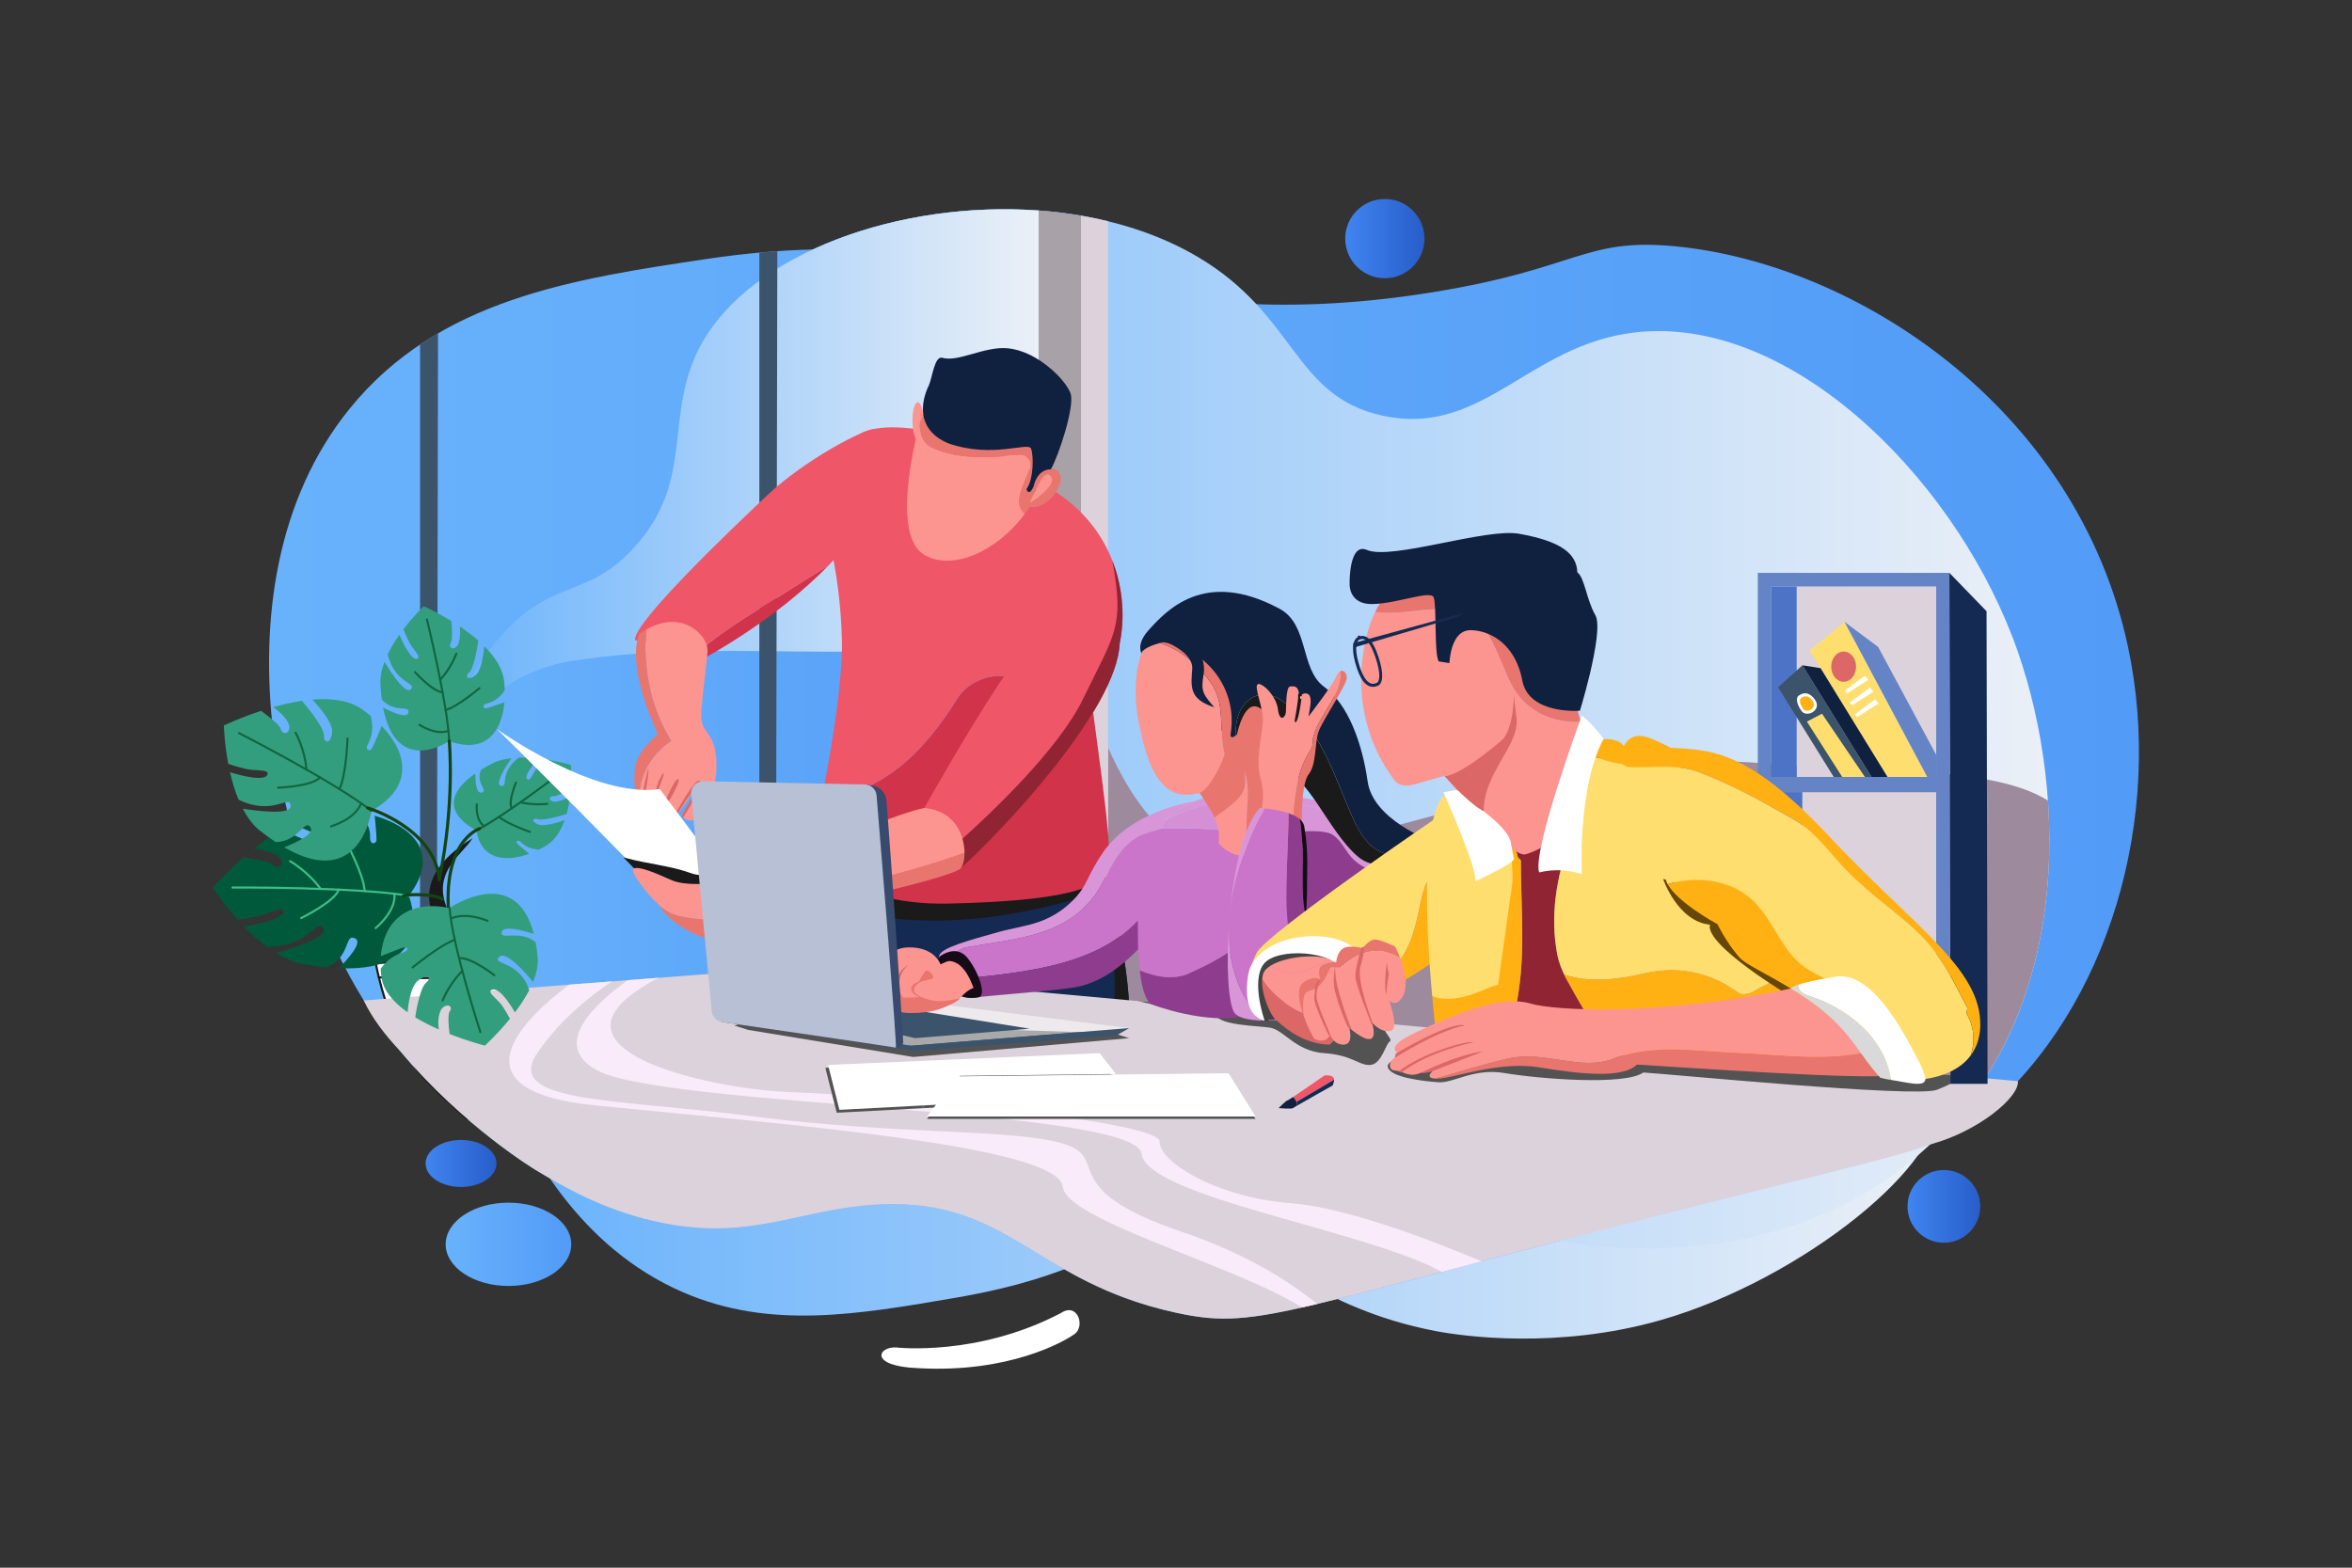<svg xml:space="preserve" style="enable-background:new 0 0 6000 4000;" viewBox="0 0 6000 4000" y="0px" x="0px" xmlns:xlink="http://www.w3.org/1999/xlink" xmlns="http://www.w3.org/2000/svg" id="Layer_1" version="1.1">
<rect x="0" y="0" width="6000" height="4000" fill="#333333" stroke="none"/>
<style type="text/css">
	.Graphic_x0020_Style_x0020_100{fill:#FFFFFF;}
	.Graphic_x0020_Style_x0020_101{fill:url(#SVGID_1_);}
	.Graphic_x0020_Style_x0020_102{fill:url(#SVGID_2_);}
	.Graphic_x0020_Style_x0020_104{fill:#DB6767;}
	.Graphic_x0020_Style_x0020_105{fill:#FFDE70;}
	.Graphic_x0020_Style_x0020_106{fill:#FFB114;}
	.Graphic_x0020_Style_x0020_107{fill:#6584C6;}
	.Graphic_x0020_Style_x0020_108{fill:#102140;}
	.Graphic_x0020_Style_x0020_109{fill:#3B546B;}
	.Graphic_x0020_Style_x0020_110{fill:#152A52;}
	.Graphic_x0020_Style_x0020_111{fill:#E8766F;}
	.Graphic_x0020_Style_x0020_112{fill:#EF5668;}
	.Graphic_x0020_Style_x0020_113{fill:#FC9590;}
	.Graphic_x0020_Style_x0020_114{fill:#912433;}
	.Graphic_x0020_Style_x0020_115{opacity:0.5;fill:#FFFFFF;}
	.Graphic_x0020_Style_x0020_116{fill:#1A1A1A;}
	.Graphic_x0020_Style_x0020_117{fill:#535353;}
	.Graphic_x0020_Style_x0020_118{fill:#DBD2DB;}
	.Graphic_x0020_Style_x0020_119{fill:#4D73C6;}
	.Graphic_x0020_Style_x0020_120{fill:#D1334A;}
	.Graphic_x0020_Style_x0020_123{fill:url(#SVGID_3_);}
	.st0{fill:url(#SVGID_4_);}
	.st1{fill:url(#SVGID_5_);}
	.st2{fill:url(#SVGID_6_);}
	.st3{fill:#9D8A9D;}
	.st4{fill:url(#SVGID_7_);}
	.st5{fill:url(#SVGID_8_);}
	.st6{fill:#3B546B;}
	.st7{fill:#A8A1A8;}
	.st8{fill:#DBD2DB;}
	.st9{fill:#FFFFFF;stroke:#1A1A1A;stroke-width:5.343;stroke-linecap:round;stroke-linejoin:round;stroke-miterlimit:10;}
	.st10{fill:#339E7E;}
	.st11{fill:none;stroke:#10663F;stroke-width:5.343;stroke-linecap:round;stroke-linejoin:round;stroke-miterlimit:10;}
	.st12{fill:#00593B;}
	.st13{fill:none;stroke:#3DBE88;stroke-width:5.343;stroke-linecap:round;stroke-linejoin:round;stroke-miterlimit:10;}
	.st14{fill:none;stroke:#134411;stroke-width:8.015;stroke-linecap:round;stroke-linejoin:round;stroke-miterlimit:10;}
	.st15{fill:#EF5668;}
	.st16{fill:#FC9590;}
	.st17{fill:#102140;}
	.st18{fill:#DB6767;}
	.st19{fill:#1A1A1A;stroke:#1A1A1A;stroke-width:5.343;stroke-linecap:round;stroke-linejoin:round;stroke-miterlimit:10;}
	.st20{fill:#FFFFFF;}
	.st21{fill:#535353;}
	.st22{fill:#F9EBF9;}
	.st23{fill:#D896D8;}
	.st24{fill:#8E3D8E;}
	.st25{fill:#CA74CA;}
	.st26{fill:#D590D5;}
	.st27{fill:#160A16;}
	.st28{fill:#384A6E;}
	.st29{fill:#B7C0D4;}
	.st30{fill:#E8766F;}
	.st31{fill:#FFB114;}
	.st32{fill:#FFDE70;}
	.st33{fill:#434343;}
	.st34{fill:#664708;}
	.st35{fill:#D9D9D9;}
	.st36{fill:url(#SVGID_9_);}
	.st37{fill:url(#SVGID_10_);}
	.st38{fill:url(#SVGID_11_);}
	.st39{fill:url(#SVGID_12_);}
</style>
<linearGradient y2="0" x2="1" y1="0" x1="0" gradientUnits="userSpaceOnUse" id="SVGID_1_">
	<stop style="stop-color:#4085F0" offset="0"></stop>
	<stop style="stop-color:#275DC9" offset="1"></stop>
</linearGradient>
<linearGradient y2="0" x2="1" y1="0" x1="0" gradientUnits="userSpaceOnUse" id="SVGID_2_">
	<stop style="stop-color:#68B2FC" offset="0"></stop>
	<stop style="stop-color:#529BF7" offset="1"></stop>
</linearGradient>
<linearGradient y2="0" x2="1" y1="0" x1="0" gradientUnits="userSpaceOnUse" id="SVGID_3_">
	<stop style="stop-color:#68B2FC" offset="0"></stop>
	<stop style="stop-color:#EBF0F7" offset="1"></stop>
</linearGradient>
<g>
	<linearGradient y2="3014.954" x2="4941.212" y1="3014.954" x1="1288.58" gradientUnits="userSpaceOnUse" id="SVGID_4_">
		<stop style="stop-color:#68B2FC" offset="0"></stop>
		<stop style="stop-color:#EBF0F7" offset="1"></stop>
	</linearGradient>
	<path d="M1288.6,2793.9c55.3,134.1,186.5,387.6,453.7,503.3c220.8,95.6,442.9,57.4,694.7,14.2
		c343.1-59,344.3-140.4,552.9-134.7c282.5,7.8,357.3,159.3,673.4,219.7c66.5,12.7,309.6,47.5,574.2-28.4
		c360.6-103.4,734.8-407.2,701.8-560C4895.4,2605.9,4103.5,2505.3,1288.6,2793.9z" class="st0"></path>
	<linearGradient y2="1994.543" x2="5456.568" y1="1994.543" x1="686.336" gradientUnits="userSpaceOnUse" id="SVGID_5_">
		<stop style="stop-color:#68B2FC" offset="0"></stop>
		<stop style="stop-color:#529BF7" offset="1"></stop>
	</linearGradient>
	<path d="M5428.3,1649.1c-131.4-612.4-697.6-977.3-1155.4-1020.7c-232.1-22-245.1,56.7-616.7,117
		c-821.7,133.2-1081-199.5-1850.1-85.1c-341.2,50.8-687.6,102.3-914.4,382.8C519.9,1502.7,718.2,2270,973.9,2621.3
		c165.2,227,392.7,363.9,392.7,363.9c68.9,41.5,168.6,100.4,304.8,131.1c237.9,53.7,359.9-29.9,560-42.5
		c342.7-21.6,401.6,197.2,772.6,276.4c190.7,40.7,257.4,0.5,1084.5-212.6c811.7-209.1,858.2-198.9,974.7-297.7
		C5379.4,2571.8,5521.7,2084.7,5428.3,1649.1z M2709.5,2042.7v-2.7V2042.7z" class="st1"></path>
	<linearGradient y2="1859.573" x2="5227.929" y1="1859.573" x1="1116.532" gradientUnits="userSpaceOnUse" id="SVGID_6_">
		<stop style="stop-color:#68B2FC" offset="0"></stop>
		<stop style="stop-color:#EBF0F7" offset="1"></stop>
	</linearGradient>
	<path d="M5148.1,1664.4c-146.3-421.8-552.5-838.3-943.2-819c-297.4,14.6-412.5,273.3-678.4,215.1
		c-227.7-49.8-217.9-255.8-471.6-405.4c-401.7-236.8-1083-107.4-1265.9,223.4c-99.3,179.7-11.7,346.7-173.7,521.2
		c-113.5,122.3-192.5,78.9-314.4,198.6c-154.9,152-219.8,410.7-165.5,645.3c73.8,318.7,366.8,477.2,388.9,488.1
		c827.4,146.2,1654.7,292.3,2482.1,438.5c80.8,13.1,529.4,77.9,879.7-216.7C5295.8,2609,5272.6,2023.2,5148.1,1664.4z
		 M2709.5,2042.7v-2.7V2042.7z" class="st2"></path>
	<path d="M5224.3,2042.5c-143.7-88.6-413.9-68.2-740.1-95.9c-488.7-41.5-1188.7,312.8-1437,221.4
		c-95.1-35-167.4-141.7-220.4-260v1053.6c291.4,51.5,582.8,103,874.2,154.4l1292.2-269.1C5190,2615.6,5243.4,2314,5224.3,2042.5z" class="st3"></path>
	<linearGradient y2="1741.724" x2="2757.678" y1="1741.724" x1="1116.532" gradientUnits="userSpaceOnUse" id="SVGID_7_">
		<stop style="stop-color:#68B2FC" offset="0"></stop>
		<stop style="stop-color:#529BF7" offset="1"></stop>
	</linearGradient>
	<path d="M1789.1,878.4c-99.3,179.7-11.7,346.7-173.7,521.2c-113.5,122.3-192.5,78.9-314.4,198.6
		c-154.9,152-219.8,410.7-165.5,645.3c73.8,318.7,366.8,477.2,388.9,488.1c411.1,72.6,822.2,145.3,1233.4,217.9V550.2
		C2377.7,484.9,1931.7,620.4,1789.1,878.4z M2709.5,2042.7v-2.7V2042.7z" class="st4"></path>
	<linearGradient y2="1215.47" x2="2649.578" y1="1215.47" x1="1137.954" gradientUnits="userSpaceOnUse" id="SVGID_8_">
		<stop style="stop-color:#68B2FC" offset="0"></stop>
		<stop style="stop-color:#EBF0F7" offset="1"></stop>
	</linearGradient>
	<path d="M1789.1,878.4c-99.4,179.7-11.7,346.7-173.7,521.2c-113.6,122.3-192.5,78.9-314.4,198.6
		c-79.1,77.6-134.7,183-163,298.8c82.9-108.4,187.6-189.5,319.3-210.4c445.6-70.8,892.8,45.1,1192.3-113.7V537.1
		C2296.9,511.3,1918.4,644.5,1789.1,878.4z" class="st5"></path>
	<polygon points="1937.1,644.5 1937.1,2265.3 1979.7,2269.9 1983,640.9" class="st6"></polygon>
	<path d="M2757.7,550.2c-35.6-6.1-71.7-10.5-108.1-13.1v1035.7c38.6-20.4,74.7-45.4,108.1-76V550.2z" class="st7"></path>
	<path d="M1117.4,850.5c-15.5,9-30.8,18.5-45.8,28.5v1689.5l42.6,5.1L1117.4,850.5z" class="st6"></path>
	<path d="M2826.8,564.5c-22.7-5.5-45.8-10.3-69.1-14.3v2399.3c23,4.1,46.1,8.1,69.1,12.2V564.5z" class="st8"></path>
	<g>
		<path d="M1121,2361c0,0-98.3-110.7,84.2-222.1c-25.3,43.4-118,92.3-52.4,202.9
			c27.1,62.9-12.8,89.7-12.8,89.7S1080.6,2436.5,1121,2361z" class="Graphic_x0020_Style_x0020_116"></path>
		<g>
			<path d="M1282.2,2470.4c-15.5,28.9-215.1,26.5-315.7,23.4c-1.1-4.4-2.1-8.7-3.1-13c-1.8-7.8-3.5-15.5-5-23.2
				C1035.2,2452.4,1299.9,2437.2,1282.2,2470.4z" class="st9"></path>
			<path d="M1282.2,2470.4l-16.7,216.9c-25.9,39.1-25.5,89.5-36,137.5c-4.3,22.7-20.4,30.2-38.6,29.2
				c-39.4-34.1-82.1-74.2-124.2-119.9c-50-80.3-81.3-162.6-100.3-240.3C1067.1,2496.9,1266.7,2499.4,1282.2,2470.4z" class="st9"></path>
		</g>
		<g>
			<path d="M1331.3,2151c12.7,12.2,30.7,16,43,17c5.5-2.7,11.1-5.7,16.6-8.9c24.3-13.9,39.8-38.8,49.7-66.7
				c-16.1,5.8-51.8,17.4-67.4,11.2c-20.4-8.1-12.5-17.1-3-14.1c11.7,6,55.7-6.5,75.3-12.5c4.1-14.9,6.8-30.2,8.6-44.8
				c-13.9,8.3-34.9,15.8-44.4,12.6c-12.3-4.2-7.4-14.4,2.7-13.2c7.4,0.8,31.4-12,43.6-18.8c2.2-29.7,0.8-53.4,0.4-59.6
				c-0.1-1-0.1-1.6-0.1-1.6s-29-8.6-66.9-14.1c-8,8.1-19.9,20.8-24.9,29.3c-8,13.3-11.7,24.3-18.1,22.2
				c-12.7-6.6,13.3-37.6,27.8-53.4c-16.5-1.8-34.1-2.9-51.4-2.3c-51.5,40.6-24.5,76.1-44.7,71.8c-17.5-3.7,13.5-51.5,26.6-70.5
				c-16.3,1.8-31.9,5.4-45.3,11.6c-12.1,6.2-22.8,12.2-32.4,18.1c-14.5,34.4,20,53.7,1.7,57.9c-14.3,3.3-16.2-30.4-16.2-48.5
				c-124.9,86.7,2.8,144.8,2.8,144.8c0.1,0.5,0.2,1,0.3,1.6c11.4,70.5,70.1,82,134.6,58.3c-10-8-28.1-22.8-31-26.1
				C1315,2147.7,1321.1,2139.9,1331.3,2151z" class="st10"></path>
			<path d="M1433.5,1969.4c0,0-146,112.4-218.2,149.3" class="st11"></path>
			<path d="M1396.4,2051c0,0-33.9,4.5-68.8-3.9" class="st11"></path>
			<path d="M1316.2,1996.6c0,0-20.5,49.4-10.8,65.9" class="st11"></path>
			<path d="M1352,2122.6c0,0-59.6-20.8-79-38.4" class="st11"></path>
			<path d="M1216.4,2052.4c0,0-4.7,37.9,18.4,55.6" class="st11"></path>
		</g>
		<g>
			<path d="M882.7,2066.4c10.6,1.3,21,2.9,31.1,4.8c13.6,13.1,30.4,35.2,30.3,62.7c-1.8,23.8,15.4,19.7,16.3,10
				c0.7-7-2.6-43-4.5-62.6c108.1,32.2,164.1,103.7,86.8,204.4c0,0,80.5,195.4-178.5,184.8c22.7-22.7,62.8-66.9,41.4-76.4
				c-27.3-12.2-10,45.1-70.7,74.5c-19-1.7-39.5-4.4-61.7-8.2c-24-5.1-47.2-15.4-69.1-28.8c39.7-11.4,137-41.9,120.6-63.3
				c-18.9-24.6-31,45.8-143.9,47.6c-21.5-15.8-41.4-33.9-58.9-52.1c37.3-6,107.4-20.1,100.5-40.6c-5.2-8.8-23.3,1.5-49.6,10.6
				c-16.7,5.7-46.9,10.3-66.7,12.9c-38.7-43.2-62.7-81.8-62.7-81.8s30.7-35.6,77.3-76.8c23.3,3.1,68.1,9.9,76,18.1
				c10.7,11.2,29.3,3.1,19.9-14.1c-7.3-13.2-42.1-23.8-69.1-26.7c20.4-16.6,42.9-33.2,66.6-48c31,11.1,99.6,37.5,106.2,56.3
				c7.6,12.8,28.5,9,14.2-20.6c-10.9-22.7-68.4-42.4-95-50.5C786.1,2077.1,836.1,2060.7,882.7,2066.4z" class="st12"></path>
			<path d="M593.2,2264.5c0,0,316.6-1.6,449.7,21.1" class="st13"></path>
			<path d="M740.2,2197.3c0,0,46.4,26.9,77.7,70.8" class="st13"></path>
			<path d="M768.3,2342.5c0,0,86.7-42.5,95.7-72.6" class="st13"></path>
			<path d="M883.4,2149.7c0,0,45.4,83.2,46.7,123.9" class="st13"></path>
			<path d="M958.3,2368c0,0,53.3-43.2,47.7-87.5" class="st13"></path>
		</g>
		<g>
			<path d="M924,1810c7.6,5.4,14.9,11,21.8,16.7c4.5,17.1,7.4,43.4-5.2,67.8c-12.3,20.5,2.9,23.7,8,15.4
				c3.7-5.9,17.7-39.3,25.2-57.5c68.8,71.8,79.4,157.7-26.4,216.5c0,0-27.1,205.9-222.4,93.1c27.9-11.1,79.1-34.4,67-51.4
				c-15.5-21.8-28.3,36.1-88.6,38c-13.9-9.1-28.5-19.7-43.9-32c-16.2-14.1-29.4-32.6-40.2-53.2c35.9,5.7,125,17.5,122.1-8.1
				c-3.3-29.5-44.9,28.3-132.9-15.1c-9.4-22.6-16.5-46.7-21.7-69.8c31.6,9.6,92.2,25,96.2,4c0-9.9-18.7-8-43.2-10.4
				c-15.5-1.6-41-9.5-57.5-15.1c-10.2-53.9-11.1-97.8-11.1-97.8s40-19.4,94.8-37.4c16.6,12,48.1,36,50.4,46.4
				c3.2,14.2,21.3,14.5,21.8-4.6c0.4-14.7-21.6-38-41.2-51.3c23.4-6.6,48.4-12.4,73.4-16.1c18.9,22.3,59.8,73.1,56.3,92.5
				c0,14.5,17.9,19.4,20.4-12.7c1.9-24.5-33.5-65-50.3-82.8C844.5,1781,890.6,1786.3,924,1810z" class="st10"></path>
			<path d="M609.7,1870.6c0,0,245.3,125,337.8,198.4" class="st11"></path>
			<path d="M754.1,1869.5c0,0,23.6,42.4,27.7,94" class="st11"></path>
			<path d="M709.4,2009.9c0,0,86.4-3.2,107.1-26.3" class="st11"></path>
			<path d="M886.5,1884.4c0,0-2.9,92.1-20.5,128.9" class="st11"></path>
			<path d="M844.5,2108.4c0,0,60.9-17.2,76.8-58.8" class="st11"></path>
		</g>
		<g>
			<path d="M1245.1,1794.2c20.8-5.3,34.8-21,42.5-32.8c-0.2-7.2-0.7-14.6-1.4-22.1c-3.2-32.9-23.8-63.7-50.7-90.6
				c-1.8,19.7-7.4,62.7-22.8,74.5c-20.1,15.5-26.4,2-17.9-5.6c13.2-8.1,22.1-59.9,25.4-83.2c-15-13.2-31.3-25.3-47.2-36
				c2.2,19-0.2,44.7-9,52.2c-11.4,9.8-20.6-1.3-13.9-10.8c4.9-7,2.8-38.8,1.4-55.2c-33.1-20.3-61.3-33.5-68.7-36.8
				c-1.2-0.6-1.9-0.9-1.9-0.9s-25.3,23.8-51.7,58.6c5.2,13,13.5,32.7,20.6,42.9c11.1,16.1,21.9,26.5,16,31.7
				c-14.4,8.7-36.4-36.3-47-60.5c-10.9,15.5-21.4,32.5-29.9,50.2c19.7,76.5,74.9,71.1,59.3,88.7c-13.5,15.3-52.4-45-67.4-69.8
				c-6.6,17.5-10.6,35.3-10.6,52.6c0.7,15.9,2,30.4,3.8,43.6c32.1,35.6,72.7,12.7,67.8,33.6c-3.8,16.4-43.7-2.3-64.6-13.4
				c33.9,178.4,168.8,85.6,168.8,85.6c0.7,0.2,1.3,0.5,2,0.7c87.5,31.6,132-20.3,138.8-99.5c-14.6,5.1-41.3,14.3-46.7,15.2
				C1232.6,1808.5,1226.7,1797.5,1245.1,1794.2z" class="st10"></path>
			<path d="M1089.2,1580.6c0,0,52.5,215.2,56.8,310.2" class="st11"></path>
			<path d="M1164,1667.7c0,0-12.8,36.8-41,66.6" class="st11"></path>
			<path d="M1058.6,1715c0,0,46.2,50.8,70.4,51.1" class="st11"></path>
			<path d="M1223.1,1755.9c0,0-55.6,47.1-86.3,55.9" class="st11"></path>
			<path d="M1070,1849.3c0,0,41.4,27.9,74,15.4" class="st11"></path>
		</g>
		<path d="M1146.1,1890.8c0,0,14.8,158.8-25,350.6" class="st14"></path>
		<path d="M937.7,2061.4c0,0,170.2,50.3,183.3,183.5" class="st14"></path>
		<path d="M1029.4,2285.6c13.6-4.9,80.6-4.6,99.5,8.8" class="st14"></path>
		<path d="M1223.3,2114.4c0,0-98.3,30.9-77.3,232.1" class="st14"></path>
	</g>
	<g>
		<path d="M2812.2,2216.6c0,0,60.8,180.6,68.3,350.2c-193.8,44.1-832.8-6.2-832.8-6.2
			s14-297.1,80.4-332.6C2416.5,2250.4,2812.2,2216.6,2812.2,2216.6z" class="Graphic_x0020_Style_x0020_110"></path>
		<path d="M2880.5,2566.9c-7.5-169.6-68.3-350.2-68.3-350.2s-395.8,33.8-684.1,11.4
			c-17.2,9.2-30.9,36-41.7,70.6c61.5,25.5,298.6,104,672.8-9.3c-4.1,90.6,73.5,94.8,73.5,94.8c12.1,42.2,11.5,131.9,9.7,189.5
			C2856.4,2571.7,2869.2,2569.4,2880.5,2566.9z" class="Graphic_x0020_Style_x0020_116"></path>
		<path d="M2025.5,1497.7c-85.5,55.5-169,100.9-241.9,164.1c7.6,4.2,13.3,9.3,16.2,15.7
			c0,0,180.9-97,314-235c-1,0.6-1.9,1.2-2.9,1.8C2081.6,1463,2054.9,1479,2025.5,1497.7z" class="Graphic_x0020_Style_x0020_120"></path>
		<path d="M2229.4,1095.4c-25.7-0.9-176.5,78.1-272.1,168.2c-95.6,90.1-340.3,323.9-337.5,369.2
			c19.6,10.4,121.7,5.7,163.9,29c72.9-63.1,156.4-108.6,241.9-164.1c29.4-18.7,56.1-34.7,85.5-53.4c0.9-0.7,1.9-1.2,2.9-1.8
			c13.7-14.2,26.8-28.8,39.2-43.8C2153.1,1398.7,2255.2,1096.3,2229.4,1095.4z" class="st15"></path>
		<path d="M2771.6,1674.1c-70.5,28.9-142.4,50.7-222.4,50.7c-37.4,0-80.1,18.7-104.2,53.4
			c-61.4,98.9-133.6,184.3-232.4,229.8c-32.1,14.6-74.5,15.6-110.7,1.8c-16.7,87.9-31.4,153-31.4,153s68.3,148.9,349.6,142.7
			c281.3-6.2,397.1-37.2,407.5-93.1C2841.2,2157.3,2787.4,1837.7,2771.6,1674.1z M2709.5,2042.7v-2.7V2042.7z" class="Graphic_x0020_Style_x0020_120"></path>
		<path d="M2767.4,1598.2c4.1-101.3,24.8-260.6-97.2-366.1c-122-105.5-384.9-173.4-473.5-126.7l-76.5,292.8
			c11.8,55.4,25.9,140.8,27.6,239.6c1.7,97.6-23.8,254.9-46,372c36.3,13.8,78.6,12.7,110.7-1.8c98.9-45.4,171-130.9,232.4-229.8
			c24-34.7,66.8-53.4,104.2-53.4c80,0,151.9-21.8,222.4-50.7C2768.4,1641.5,2766.7,1615.1,2767.4,1598.2z" class="st15"></path>
		<path d="M2357.9,1064.1c0,0-9-52.4-22.1-33.8c-13.1,18.6-10.3,92.4,9,98.6" class="st16"></path>
		<path d="M2626.6,1195.8c5.3-16-5.3-34.7-24-34.7c-74.8,5.3-155,13.4-224.4-18.7c-23.9-11-31.4-34.7-32.8-58.9
			c-12.4,46.4-71.3,284.2,13.2,332.7c71.4,40.9,184.3-8.4,256.1-105.5C2581,1285.5,2613.8,1234.5,2626.6,1195.8z" class="st16"></path>
		<path d="M2517.2,949.8c-125.5-23.1-169.6,125.8-169.6,125.8s-0.8,2.8-2.2,7.9
			c1.4,24.2,8.9,47.9,32.8,58.9c69.5,32.1,149.6,24,224.4,18.7c18.7,0,29.4,18.7,24,34.7c-12.9,38.6-45.6,89.7-12,114.9
			c22.5-30.4,41-65.6,52.8-104.1C2717.1,1045.3,2621.6,969,2517.2,949.8z" class="Graphic_x0020_Style_x0020_111"></path>
		<path d="M2650.9,1208c2.1-1.4,41.5-29.8,53.8,4.1c10.6,31.7-40.8,91.7-77.6,80.7l-7.2-3.4" class="Graphic_x0020_Style_x0020_111"></path>
		<path d="M2641.7,1253.5c0,0,22.4-60.7,39.3-38c16.9,22.7-50.4,66.6-53,66.6C2625.5,1282,2641.7,1253.5,2641.7,1253.5
			z" class="st16"></path>
		<path d="M2695.3,1256.7L2573,1608.5c0,0-4.1,73.6,8.3,89.5c-74.5,98.7-223.4,363.4-223.4,363.4
			c93.1,24.8,111.9,120,92.1,155.1c108.5-97.2,400.1-407.5,406.4-575C2879.1,1534.1,2854.6,1361.8,2695.3,1256.7z" class="st15"></path>
		<path d="M2837.6,1430.3c30.9,169.9,7.7,183.1-75,353.6
			c-61.7,127.1-230.6,287.4-312.6,360.9c9.9,28.2,8.9,56.1,0,71.9c108.5-97.2,400.1-407.5,406.4-575
			C2868.7,1583.2,2867.1,1505.7,2837.6,1430.3z" class="Graphic_x0020_Style_x0020_114"></path>
		<path d="M2680.8,1197.5c-6.7,0-12.5,1.5-17.3,3.9c-21.5,10.5-26.4,38.8-26.4,38.8s-8.9,23.1-16.3,12.6
			c-0.8-1.2-1.6-2.7-2.3-4.8c18.6-24.8,18.6-85.5,11.7-103.4c-6.9-17.9-99.3,26.2-212.3-13.8c-68.9-29.9-68.1-84.2-59.4-118
			c4.5-17.6,11.1-29.6,11.1-29.6c8.7-20.6,14.7-76,34.2-70.3c40.6,11.7,106.8-29.1,164.9-24.4c49.8,4.1,97.3,36.1,128.3,67.6
			c18.2,18.5,30.7,36.8,34.4,49.1C2741.5,1038.4,2700.5,1163.4,2680.8,1197.5z" class="st17"></path>
		<path d="M2759.2,2289.4c0,0-18.6,62.6,23.2,86c41.8,23.4,50.2,8.7,50.2,8.7S2751.6,2373.8,2759.2,2289.4z" class="st9"></path>
		<path d="M1712.9,1890.5c-52.6-85.2-72.3-184.5-63.6-284.7c-5.7,3.2-11.6,6.9-17.5,11
			c0,0-40.7,64.1,46.2,255.8c-60.7,57.2-63.2,76.8-57.8,148.5c3.8,6,7.7,11.4,11.8,16.3C1628.4,1981.4,1663.8,1922.1,1712.9,1890.5z" class="Graphic_x0020_Style_x0020_111"></path>
		<path d="M1827.7,1946.4c-2.8-88.2-44.1-69.6-38.6-133.1c5.5-63.4,12.4-109.6,15.9-150.3
			c3.3-38.4-60.9-110.4-155.6-57.2c-8.8,100.2,10.9,199.5,63.6,284.7c-49.2,31.6-84.5,91-80.9,146.9c42.1,50.6,95,40.7,95,40.7
			s40.7-51,44.8-68.3c11.7,0.7-32.4,71-32.4,71s7.6,14.2,24.1,13C1780.1,2092.5,1830.4,2034.6,1827.7,1946.4z" class="st16"></path>
		<path d="M1679.1,1995l-15.9,55.8c0,0,23.8-50.3,29.3-72C1698.1,1957.1,1679.1,1995,1679.1,1995z" class="st18"></path>
		<path d="M1719.7,2081.7c0.5-1.4,56.1-102.4,65.3-88.7c9.2,13.7-42,92.4-42,92.4s-5.3,3.1-3.5-4.7
			c1.8-7.8,42.7-68.9,35.4-68.5c-7.4,0.5-44.1,60.7-47.8,65.7S1719.7,2081.7,1719.7,2081.7z" class="st18"></path>
		<path d="M1686.9,2067.8c0,0,33.5-83.7,43.3-79.9c9.8,3.9-39.4,83.3-39.4,83.3L1686.9,2067.8z" class="st18"></path>
		<path d="M1653.4,1961.3c0,0-15.7,62.3-15.2,75C1645.6,2045.3,1657.7,1960.6,1653.4,1961.3z" class="st18"></path>
		<path d="M1761.8,2227.6c-54.2-19.3-110.3-23.2-166.4-38.7c-0.1,0-0.2-0.1-0.3-0.1c8.4,8.6,16.7,17.2,25.1,25.7
			c53.2,60.7,288.8,91.2,288.8,91.2s-10.9-9.9-72.5-89.2c-8.1,3.7-16.2,7.5-24.4,11.1C1796.6,2235.3,1777.3,2233.4,1761.8,2227.6z" class="st19"></path>
		<path d="M1267.8,1860.2c0,0,164.6,162.1,327.3,328.6c0.1,0,0.2,0.1,0.3,0.1c56.1,15.5,112.2,19.3,166.4,38.7
			c15.5,5.8,34.8,7.7,50.3,0c8.2-3.6,16.4-7.4,24.4-11.1c-33.8-43.5-82.8-108-153.6-203.3
			C1514.7,2038.1,1267.8,1860.2,1267.8,1860.2z" class="st20"></path>
		<path d="M1894.6,2339.3c-53.4,8-106.9,10.7-163-2.7c-19-4.7-34.6-13.9-48.5-25.2
			c15.8,36.7,102.7,87.4,133.9,82.8c31.7-4.6,303.8-96.5,339.7-99.3c35.9-2.8,272.6-59.4,293.2-78.4c6.2-5.7,10.6-21.4,10.5-40.6
			c-161,58-322,87.3-483.1,141.9C1950.7,2325.9,1921.3,2334,1894.6,2339.3z" class="Graphic_x0020_Style_x0020_111"></path>
		<path d="M2357.9,2061.5c-149.6,34-453,200.5-549.1,192.3c0,0-60.2,7.5-96.1-8.3c-35.9-15.8-83.7-37.4-96.5-28.9
			c-10.2,6.8,29.5,56.4,52.7,80.6c6,6.2,10.8,10.8,13.5,12.5c0.2,0.6,0.5,1.1,0.7,1.7c13.9,11.3,29.5,20.5,48.5,25.2
			c56.1,13.4,109.5,10.7,163,2.7c26.7-5.3,56.1-13.4,82.8-21.4c161-54.5,322-83.8,483.1-141.9
			C2460.3,2131.9,2436.5,2068.5,2357.9,2061.5z" class="st16"></path>
	</g>
	<path d="M5147.8,2758.7c3.3,42.6-104.8,129-220.1,160.2c-111.1,40.4-316.5,84.1-839.1,218.8
		c-356.5,91.9-571.8,151.6-716.6,186.6c-191.1,46.2-259.5,49.2-368,26c-51.4-11-96.9-24.7-137.9-40
		c-255-95.3-339.6-255.1-634.7-236.4c-200.1,12.7-322,96.2-560,42.5c-136.3-30.7-235.9-89.6-304.8-131.1
		c0,0-186.3-112.1-344.2-301.7c-39.9-42.2-73.3-85.6-94.5-130.9l1061.8-81.6L5147.8,2758.7z" class="Graphic_x0020_Style_x0020_118"></path>
	<polygon points="1909,2627.9 2329.7,2696.9 2880.5,2648.9 2839.9,2636 1902.2,2607.7 1873.4,2616.7" class="st21"></polygon>
	<path d="M2902.4,2554.2c0,0,128.1,29.9,198.1,36.5c16.9,26,103.7,26.1,139.2,31.4c35.5,5.3,64.9,60.1,137.9,65
		c73,4.9,88.9,32.2,118.2,30.1c29.2-2.1,39.1-54.7,49.7-59.9c10.6-5.2-32-38.9-10.7-45.5C3396.5,2597.2,2902.4,2554.2,2902.4,2554.2
		z" class="st21"></path>
	<path d="M3668.6,2761.4c39.6,3,90.3-36.8,169.2-23.5c88.5,14.9,307.2,32.5,354.3-1.4
		c61.3,3.3,696.2,65.4,749.1,44.1c52.9-21.3,68-34.5,68-34.5l-1182-107.2c0,0-299.4,44.5-286.7,84.2
		C3547.2,2749,3629,2758.4,3668.6,2761.4z" class="Graphic_x0020_Style_x0020_117"></path>
	<path d="M3779.6,3218.3c-115.9-48.9-340.1-136.6-484.1-148c-201.1-15.9-340.3-109.9-337.2-157.7
		c3.1-47.8-605.8-113-946.8-126.3c-204.7-8-676.2-112.3-330.9-291.5l-79,6.1c-81.3,57.9-200.4,165.5-77.3,230.8
		c174.8,92.7,1373.9,95.9,1387.8,212c13.2,110.3,575.5,195.9,765.9,301.5C3710,3236.7,3743.7,3227.7,3779.6,3218.3z" class="st22"></path>
	<g>
		<path d="M4484.2,1461.7v1181h488.7v-1181H4484.2z M4939.2,2561.4h-421.4v-539.8h421.4
			V2561.4z M4939.2,1982.4h-421.4v-485.5h421.4V1982.4z" class="Graphic_x0020_Style_x0020_107"></path>
		<rect height="485.5" width="355.8" class="Graphic_x0020_Style_x0020_118" y="1496.9" x="4583.5"></rect>
		<rect height="485.5" width="65.6" class="Graphic_x0020_Style_x0020_119" y="1496.9" x="4517.8"></rect>
		<rect height="539.8" width="80.1" class="Graphic_x0020_Style_x0020_119" y="2021.5" x="4517.8"></rect>
		<rect height="539.8" width="341.3" class="Graphic_x0020_Style_x0020_118" y="2021.5" x="4597.9"></rect>
		<polygon points="5067.7,1559.5 4972.9,1461.7 4975.8,2765.4 5070.3,2765.4" class="Graphic_x0020_Style_x0020_110"></polygon>
	</g>
	<g>
		<polyline points="2442.7,2752.3 2386.8,2825.9 2352.6,2827.7 2416.8,2743.1 2832.6,2738.3 
			2839.9,2747.7" class="Graphic_x0020_Style_x0020_117"></polyline>
		<polygon points="2832.6,2738.3 2416.8,2743.1 2352.6,2827.7 2134.5,2839.2 2105.5,2724.6 
			2798.5,2694.4" class="Graphic_x0020_Style_x0020_117"></polygon>
		<polygon points="3202.8,2854.8 2364.9,2854.8 2386.8,2825.9 2442.7,2752.3 2839.9,2747.7 
			3134.1,2744.3" class="Graphic_x0020_Style_x0020_117"></polygon>
		<polygon points="2839.5,2730.9 2805.3,2687.1 2112.4,2717.2 2141.4,2831.8 2359.4,2820.3 
			2393.7,2818.5 2449.6,2745 2846.8,2740.3" class="Graphic_x0020_Style_x0020_100"></polygon>
		<polygon points="3202.8,2848.8 2364.9,2848.8 2386.8,2819.9 2442.7,2746.3 2839.9,2741.7 
			3134.1,2738.3" class="Graphic_x0020_Style_x0020_100"></polygon>
	</g>
	<g>
		<path d="M3326.7,2053.5c67.2,11.8,127,45.4,188.5,75.5c-25.6-21.6-54.4-38-66.9-44.7c-69.9-65-238.4-55.8-331.3-54.5
			c-56.7,0.8-107.4,28.8-147.4,65.5C3076.9,2034.1,3204.5,2033.1,3326.7,2053.5z" class="st23"></path>
		<path d="M3390.7,2125.6c29.4,10.7,40.1,48.1,64.1,69.5c33.5,30.3,76.4,36.8,117.6,27.5c-4-13-8.3-25.7-12.8-37.7
			c-7.5-20.2-25.1-39.4-44.4-55.7c-61.4-30.2-121.3-63.8-188.5-75.5c-6.7-1.1-13.5-2.2-20.2-3.1c2.5,4.5,4.8,9.1,6.8,13.8
			c6.9,18.8,10.9,38,12.4,57.2C3347.5,2119.7,3369.7,2120.3,3390.7,2125.6z" class="st23"></path>
		<path d="M3454.8,2195c-24-21.4-34.7-58.8-64.1-69.5c-21.1-5.3-43.3-5.9-65.1-4.2c6.4,84.5-36.4,169.9-95.2,228.6
			c-29.4,32.1-61.4,58.8-101.5,82.8c-32.1,21.4-66.8,37.4-101.5,53.4c-41.6,14.5-81.5,4.8-119.8-10.2c3.7,32.6,11.1,70.7,27.1,85.4
			c2.2,2,149.9,56.5,246.1,29.3c130.3-36.9,227.4-163.5,314.2-210.2c10.9-5.9,21.4-12.4,31.4-19.5l-0.4-14l53.6-33.2
			c3.8-4.2,7.6-8.5,11.2-12.9c-4.1-26.8-10.7-53.3-18.4-78.3C3531.3,2231.8,3488.3,2225.3,3454.8,2195z" class="st24"></path>
		<path d="M2963.9,2113.7l-74.4,244.3c3.2,19.6,7.7,41,13.7,64.4c0.8-0.5,1.1,24.3,4.3,53.6
			c38.3,15.1,78.3,24.8,119.8,10.2c34.7-16,69.5-32.1,101.5-53.4c40.1-24,72.1-50.8,101.5-82.8c65-65,110.5-162.6,91.4-255.6
			C3210,2135.2,3083,2108.6,2963.9,2113.7z" class="st25"></path>
		<path d="M3321.8,2094.4c-2.1-10.2-4.9-20.2-8.6-30.2c-2-4.6-4.2-9.2-6.8-13.8c-116-16.9-235.4-12.9-336.9,44.9
			l-5.6,18.4C3083,2108.6,3210,2135.2,3321.8,2094.4z" class="st26"></path>
		<path d="M3590.8,2300.8c-3.6,4.4-7.4,8.7-11.2,12.9l12-7.5C3591.4,2304.4,3591.1,2302.6,3590.8,2300.8z" class="st9"></path>
		<g>
			<path d="M3452.4,2090.3c-50.3-112.2-85.1-243.7-193.4-309.5c-17.4-9.7-50.3-13.5-71.6,3.9
				c-34.5,27-36.4,68-35.6,109.5c51.1,42.2,96.7,74.2,118.4,75.2c65,3,117,150.1,192.8,215.4c35.5,30.6,78.2,23.7,113.6,7.7
				c-19.8-3.7-39.3-11.4-54.6-19C3487.2,2158,3467.9,2123.1,3452.4,2090.3z" class="Graphic_x0020_Style_x0020_116"></path>
			<path d="M3489,1994.5c-13.8-96.5-49-197.2-111.1-242.1c-62.1-44.9-38.1-160-114.8-199.7
				c-190.3-102-287.5,4.8-333,55.2c-45.5,50.3-4.1,77.2-4.1,77.2s123.9,124.8,225.9,209c-0.9-41.4,1-82.4,35.6-109.5
				c21.3-17.4,54.2-13.5,71.6-3.9c108.3,65.8,143.1,197.3,193.4,309.5c15.5,32.9,34.8,67.7,69.6,83.2c15.3,7.7,34.8,15.3,54.6,19
				c40.3-18.2,71.2-48.2,71.2-48.2S3502.8,2091.1,3489,1994.5z" class="Graphic_x0020_Style_x0020_108"></path>
			<path d="M3182.3,2144.3c-13.4-74.8,34.7-189.7-58.8-221.7c-16-61.4,5.3-128.2-37.4-184.3
				c-33.7-46.4-75.8-81.1-127.5-97.6c-15.4,4-42.2,14-46.3,24.6c-13.8,35.6-24.4,108.3-3.6,195.1c19.9,94,53.6,191.2,151.7,162.7
				c51,68.9,51,103.4,48.3,128.2c25.3,30.5,60,37.2,94.1,32.1C3192.8,2173.6,3185.5,2160.8,3182.3,2144.3z" class="st16"></path>
			<path d="M3314.2,2124.9c-5.5-129.6-75.8-207-93.8-211.7c30.3-46.1,33.1-82-6.9-106.8
				c-40-24.8-57.9,67.6-57.9,67.6s-19.3,18-16-3.3c17.7-114.7-62.5-214-170.5-231.9c-1.2-0.2-5.1,0.5-10.4,1.9
				c51.7,16.5,93.8,51.2,127.5,97.6c42.7,56.1,21.4,122.9,37.4,184.3c93.5,32.1,45.4,146.9,58.8,221.7c3.1,16.5,10.5,29.3,20.4,38.9
				C3250.3,2176,3296.5,2145.8,3314.2,2124.9z" class="Graphic_x0020_Style_x0020_111"></path>
			<path d="M2969,1635.8c0,0,75.2,27.2,72.4,70.7c-2.8,43.5-9.8,77.5,56.3,98.1c-31.6-35.6-34.2-44-26.9-86.3
				S3035.8,1587.8,2969,1635.8z" class="st17"></path>
			<path d="M2789.6,2288.5c-77.5,101.5-203,106.9-323.3,128.2c-27.7,5.9-43.7,28.1-64.3,43.4
				c7.2,13.8,19.1,27.9,28,39.8c0.5-0.1,1.1-0.3,1.6-0.4c159.5-16.7,359.4-29.1,470.9-150.7l-0.1-16l61-218.3
				c-27.4,9-56.1,12.8-77.6,32.4C2837.7,2184.3,2824.3,2243.1,2789.6,2288.5z" class="st25"></path>
			<path d="M3017.4,2050.7c-17.9,4.3-35.5,9.7-52.8,16.1c-58.6,21.8-113.1,55-149.7,106.6
				c-16.4,23.2-29.7,48.3-42.2,73.7c-5.8,11.7-11.7,21.5-19.5,31.9c-8.1,10.8-17.8,20.2-27.8,29.2c-21.9,19.5-47.7,34.4-75.4,44.1
				c-33.1,11.6-67.9,16.1-101.5,25.4c-82.7,23-147.1,41.1-152.6,60.5c-0.2,7,2.3,14.5,6.2,22c20.6-15.4,36.6-37.5,64.3-43.4
				c120.2-21.4,245.8-26.7,323.3-128.2c34.7-45.4,48.1-104.2,96.2-141.6c21.5-19.6,50.2-23.4,77.6-32.4l5.1-18.3
				c11-10.8,16.7-15,29.5-24.1c14.7-10.5,30.5-19.7,47.1-26.7c0.1-0.2,0.2-0.4,0.3-0.6C3036,2046.5,3026.6,2048.4,3017.4,2050.7z" class="st23"></path>
			<path d="M3045.4,2044.9c-0.1,0.2-0.2,0.4-0.3,0.6c0.7-0.3,1.4-0.6,2.1-0.9
				C3046.6,2044.7,3046,2044.8,3045.4,2044.9z" class="Graphic_x0020_Style_x0020_100"></path>
			<path d="M2431.6,2499.6c-0.5,0.1-1.1,0.3-1.6,0.4c0.9,1.2,1.8,2.4,2.6,3.6c10.8,15.3,7.8,45,49.1,42.6
				c30.8-6,230-18.7,273.3-29.7c32-8.2,82.2-26.3,148.2-94.1l-0.7-73.5C2791,2470.5,2591.1,2482.9,2431.6,2499.6z" class="st24"></path>
			<path d="M2398.2,2439.8c0,0,40.7-31.7,69.6,4.1c29,35.9,49.3,96,29,100.7c-20.4,4.6-65.8,2.1-87-35.2
				C2388.5,2472.2,2387.5,2454.3,2398.2,2439.8z" class="st27"></path>
			<path d="M3350.7,1877.1c18.7-58.6,71.9-104,69.5-165.2c-4.1,1.2-8.2,5.1-10.8,12.5c-7.6,21.4-71.4,103.8-71.4,103.8
				s0,0,3.8-22.1s1.4-35.5-9.7-36.9c-11-1.4-18.3,10.3-18.3,10.3c1-31-13.4-29.3-23.4-27.6c-10,1.7-9.3,51.4-10,64.8
				c-0.7,13.4-15.2,26.9-20-4.1c-2.8-35.9-40.7-71.7-51.7-66.9c-11,4.8,14.8,62,13.1,94.5c-1.7,32.4-20,100.7-5.5,148.2
				c14.5,47.6-3.4,102-3.4,102l85.3,21.2c4.2-67.5,4.5-134.6,44.5-197.1C3350.7,1903.8,3348,1890.5,3350.7,1877.1z" class="st16"></path>
			<path d="M3420.1,1711.9c2.4,61.2-50.8,106.6-69.5,165.2c-2.7,13.4,0,26.7-8,37.4
				c-40,62.5-40.2,129.7-44.5,197.1l22.9,5.7c0,0-3.5-115.8,17.2-141.3c20.7-25.5,15.2-80,25.3-108.9c10.1-29,71.3-117.9,72-137.2
				C3436,1717.3,3427.9,1709.7,3420.1,1711.9z" class="Graphic_x0020_Style_x0020_111"></path>
			<path d="M3305.2,1839.7c-0.4,0.9,11-56.8,9-67.2c4.3,1.6,4.3,1.6,4.3,1.6S3312.8,1824.1,3305.2,1839.7z" class="st9"></path>
			<g>
				<polygon points="2369.1,2558.8 2880.5,2623.2 2325,2668.2 1891.1,2604.1" class="Graphic_x0020_Style_x0020_115"></polygon>
				<polygon points="2264.3,2566.5 2626.8,2624.8 2334.4,2648.9 2170.4,2611.3" class="Graphic_x0020_Style_x0020_109"></polygon>
				<path d="M2421.8,2452.1c-5.6-0.2-22.6,8.6-22.6,8.6s-13.8-44.1-80.7-43.4s-64.8,65.5-64.8,65.5s5.5,77.2,26.9,93.1
					c21.4,15.9,99.3,4.1,102.4,0c3.1-4.1,45.3-6.9,66.9-30.3c21.6-23.4,33.5-24.4,33.5-24.4S2463.5,2453.5,2421.8,2452.1z" class="st16"></path>
				<path d="M2319.3,2460c0,0-45.5,32.4-15.2,90.3c-6.8,0.6-6.8,0.6-6.8,0.6
					S2262.7,2493.1,2319.3,2460z" class="Graphic_x0020_Style_x0020_104"></path>
				<path d="M2376.8,2552.2c0,0-56.9-11.2-43.1-33.6c13.8-22.4,45.5-15.9,46.9-24.5
					c1.4-8.6-15.9-23.8-21.7-14.5c-5.9,9.3-15.5,25.2-15.5,25.2s-24.1,6.2-17.9,23.1c6.2,16.9,33.8,15.5,6.2,16.9
					c-27.6,1.4-39.6,0-39.6,0s-7.4,36.2,7.3,37.5c14.7,1.4,61.6,6.9,105-10.3c43.4-17.2,43.8-24.7,43.8-24.7
					S2401.3,2559.2,2376.8,2552.2z" class="Graphic_x0020_Style_x0020_111"></path>
				<polygon points="2331,2682 2848.1,2642 2880.5,2623.2 2322,2668.2 1885.6,2604.1 
					1893.9,2613.5" class="Graphic_x0020_Style_x0020_109"></polygon>
				<path d="M1784.9,2001.5l427.1,0.5l15.9,3c18.3,3.5,31.9,18.7,33.5,37.3c9.9,120.2,38.5,538.8,42.7,616.9
					c0.3,6.5-11.2,15-17.7,14.2l-444.6-65.8L1784.9,2001.5z" class="st28"></path>
				<path d="M1794.6,1993.3l411.5,8.2c15.8,0.3,28.8,12.5,30.1,28.3c10.4,126.7,52.8,644.5,49.2,643.3
					c-3.6-1.2-348.6-51.6-443.5-65.4c-14.1-2.1-24.9-13.4-26.2-27.6l-52.4-553C1761.5,2008.7,1776.2,1992.9,1794.6,1993.3z" class="st29"></path>
			</g>
			<path d="M3465.5,2285.9c-5.8-29.1-28.6-54-57-68.5c9.3,57-21.2,85.5-21.2,85.5c-6.8,3.4-40.2,78.1-48.3,71.7
				c-4.1-3.3-5.8-14.7-6.3-29.4c-17.3-67.3-4-136.5-11.5-203.5c-2.3-18.1-0.7-36.2-6.7-52.6c-6.5-5.5-15.7-10.3-27.9-14.4
				c0.8,120.3-17.7,240.4,10.5,355.6c8,37.4,77.5,16,112.2-8C3452.2,2392.7,3478.9,2339.3,3465.5,2285.9z" class="st24"></path>
			<path d="M3332.7,2345.1c-0.9-27.1,2.3-65.1,1.7-83.5c-0.9-28.4,4.6-84.2-6.4-147.7c-0.5-9.3-4.6-17.6-13.4-24.9
				c5.9,16.5,4.4,34.5,6.7,52.6C3328.7,2208.5,3315.4,2277.8,3332.7,2345.1z" class="st27"></path>
			<path d="M3591.6,2306.2l-189.3-113.8c2.9,8.8,4.9,17.1,6.2,24.9c28.4,14.5,51.2,39.4,57,68.5
				c4.9,19.6,4.4,39.1-0.3,57.5c36.8,33.3,76.9,62.3,118.5,89.3C3596.9,2393.5,3597.6,2349.6,3591.6,2306.2z" class="st24"></path>
			<path d="M3226.7,2062.8c-4.2-0.5-8.6-0.9-13.2-1.3c-89.6,102-96.5,485.4-63.4,524c10.1,11.8,36.5,17.9,71.6,18.6
				c-2.7-1.6-5.1-3.5-7.3-5.6C3080,2450.9,3137.9,2222.8,3226.7,2062.8z" class="st23"></path>
			<path d="M3465.3,2343.4c-8.1,31.8-28.7,60.1-55.8,78.8c-34.7,24-104.2,45.4-112.2,8
				c-28.2-115.2-9.7-235.3-10.5-355.6c-15.1-5.1-34.8-9.1-60-11.8c-88.8,160-146.7,388.1-12.3,535.7c2.1,2.1,4.6,4,7.3,5.6
				c79.8,1.5,205-25.2,288.3-77.9c38.4-24.3,61.5-56.9,73.7-93.5C3542.2,2405.6,3502.1,2376.6,3465.3,2343.4z" class="st25"></path>
		</g>
		<path d="M3123.6,1922.5c3.2,5.9-36.5,92.1-63.1,100.4c35,56.6,28,41.3,37.6,63.1c63.2-44,78.1-61.9,78.3-92.2
			C3177.1,1914.4,3123.6,1922.5,3123.6,1922.5z" class="st30"></path>
	</g>
	<g>
		<path d="M3972.8,2436.5c-19.3-100.6-1.9-197.3,30.9-292.1c1.9-7.7,9.7-13.5,11.6-23.2
			c13.5-58,34.8-108.3,58-160.5c1.9-7.7,1.9-15.5,3.9-23.2c1.5-4.4,6.3-7.7,9.3-11.5c-108.6,18.8-247.9,49.9-313.3,64.9
			c22.2,33.7,40.9,69.3,52.5,109.1c3.9,7.7,13.5,13.5,17.4,21.3c3.9,5.8,0,11.6,3.9,17.4c11.6,15.5,21.3,29,25.1,48.4
			c1.9,3.9,7.7,5.8,7.7,9.7c0,94.8,7.7,189.6,0,284.3c-6.7,72.9-22.6,143.8-37.3,214.7c84.9-0.2,183-1.6,281.4-2.7
			c-52.2-58.4-91.1-128-129.9-198.4C3984.4,2475.2,3976.6,2455.8,3972.8,2436.5z" class="Graphic_x0020_Style_x0020_114"></path>
		<path d="M4194.9,2483.6c82.8-18.7,163-5.3,237.8,48.1c8,8,26.7,5.3,37.4,0
			c58.6-34.6,128.4-61.3,198-68.7c-150.8-225.4-393-546.7-446.5-551.9c-23.2-2.2-74.3,4.4-135,14.8c-3.1,3.9-7.9,7.1-9.3,11.5
			c-1.9,7.7-1.9,15.5-3.9,23.2c-23.2,52.2-44.5,102.5-58,160.5c-1.9,9.7-9.7,15.5-11.6,23.2c-32.9,94.8-50.3,191.5-30.9,292.1
			c3.3,16.6,9.5,33.3,17.3,49.9C4050.6,2508.5,4130.6,2499.3,4194.9,2483.6z" class="Graphic_x0020_Style_x0020_105"></path>
		<path d="M4470.1,2531.7c-10.7,5.3-29.4,8-37.4,0c-74.8-53.4-155-66.8-237.8-48.1
			c-64.3,15.7-144.3,24.9-204.8,2.8c1.3,2.7,2.6,5.4,3.9,8.1c38.9,70.4,77.7,140.1,129.9,198.4c233-2.6,467.2-3.9,529.1,13.9
			c110.3,31.7,131,20.7,137.9-30.3c2.3-16.7-49.5-103.7-123-213.5C4598.5,2470.4,4528.6,2497,4470.1,2531.7z" class="Graphic_x0020_Style_x0020_106"></path>
		<path d="M3879.9,2196.6c0-3.9-5.8-5.8-7.7-9.7c-3.9-19.3-13.5-32.9-25.1-48.4c-3.9-5.8,0-11.6-3.9-17.4
			c-3.9-7.7-13.5-13.5-17.4-21.3c-11.6-39.8-30.4-75.4-52.5-109.1c-23.2,5.3-37.1,8.6-37.1,8.6s-76.6,50.8-73.5,108.1
			c3.1,57.3,7.7,545.5-0.1,585.4c44.9,2.2,107.7,2.8,180,2.6c14.8-70.9,30.6-141.8,37.3-214.7
			C3887.6,2386.2,3879.9,2291.4,3879.9,2196.6z" class="st31"></path>
		<path d="M3622.6,2308.8c7.7-30.9,11.6-63.8,40.6-85.1c3.9-3.9,1.9-9.7,5.8-13.5c21.7-17.1,39.8-41.6,63-53.7
			c-6.4-58.7-17.6-101.8-29.1-95c-30.3,17.9-474.3,322.7-497.1,369.5s-42.1,123.7,13.1,152.8c0,0-20.7-133.5,59.3-157
			c80-23.4,155.8,45.5,157.2,51c0.7,2.8,16.3,25.9,31.7,46.8c24.5-12.2,48.8-24.7,72.3-41.8
			C3593.6,2440.4,3609.1,2376.5,3622.6,2308.8z" class="st32"></path>
		<path d="M3669.1,2210.2c-3.9,3.9-1.9,9.7-5.8,13.5c-29,21.3-32.9,54.2-40.6,85.1c-13.5,67.7-29,131.5-83.2,174.1
			c-23.4,17.1-47.7,29.6-72.3,41.8c14.9,20.3,29.7,38.6,30.4,34.1c1.4-9.2,146.2-90.6,205.5-136.8c36.9-28.8,39.6-168.5,29.1-265.5
			C3708.8,2168.5,3690.8,2193.1,3669.1,2210.2z" class="st31"></path>
		<path d="M3252.8,2424.8c-14.7,6.4-25.2,15.5-32.7,25.8c33.5,31.1,84.8,42,119.8,22.2c22.9-10.4,45.8-17.6,64.9-32.9
			c-0.9-0.6-1.9-1.3-3.1-2.1C3385.9,2421.4,3321.1,2395.2,3252.8,2424.8z" class="st16"></path>
		<path d="M3220.1,2450.6c-5.4,7.5-9.3,15.6-11.9,23.8c11.3,29.8,34.2,55.9,59.6,75.9
			c39.9,36.8,89.5,48.9,140.2,47.1l4-152.6c0,0,0,0-7.2-4.8c-19.1,15.3-42,22.5-64.9,32.9
			C3304.9,2492.6,3253.6,2481.7,3220.1,2450.6z" class="Graphic_x0020_Style_x0020_113"></path>
		<path d="M3267.8,2550.4c-25.4-20-48.3-46.1-59.6-75.9c-0.6,1.9-1.2,3.9-1.7,5.8
			c-3.2,12.6-4,25-3.7,35.5c0.4,15.7,3.1,26.9,3.1,26.9s73.1,121.3,186.1,122.7c14.5-13.8,14.5-13.8,14.5-13.8l0.5-17.8l0.7-24.6
			l0.3-11.9C3357.3,2599.3,3307.7,2587.2,3267.8,2550.4z" class="Graphic_x0020_Style_x0020_104"></path>
		<path d="M3235.6,2602c0,0,20.6,1.7,15.5-3.8c-16.6-18-47.6-98.2-21.8-124.8c29.7-30.7,122.5-41.5,160.6-26.4
			c-3.3-14.6-3.3-14.6-3.3-14.6s-76.5-31-120-13.1c-43.4,17.9-62.2,9.2-63.8,77c-1.7,67.8,9.5,101.6,23.2,107.8
			C3239.7,2610.3,3235.6,2602,3235.6,2602z" class="st33"></path>
		<path d="M3226,2604.1c0,0-34.8-98.6-3.2-143.2s183.6-37.2,209.7,22.5c15.9-4.6,15.9-4.6,15.9-4.6
			s51.4-54.7-36.3-81.6c-87.8-26.9-216.5,9.7-228.4,92.5S3199.4,2597,3226,2604.1z" class="st20"></path>
		<path d="M3340,2529c32.1-10.7,40.1-29.4,53.4-58.8c2.7-5.3,21.4,2.7,32.1-5.3
			c34.7-32.1,80.1-48.1,120.2-32.1c9,3,17.6,7.1,26,11.5c-6.3-16.9-12.8-29.1-12.8-29.1s-3-1.5-7.6-3.6
			c-11.7-5.4-33.9-14.8-44.8-14.3c-15.2,0.7-29.9,22.1-29.9,22.1s-32.8-9-49.4,0c-16.5,9-18.5,35.5-18.5,35.5s-15.9-1.7-33.9,7.3
			s-6.2,37.2-6.2,37.2s-15.2-12.4-42.1,6.2c-20.5,12.6-13.4,51.1-1.3,85.4C3326.1,2565.1,3319.5,2533.5,3340,2529z" class="Graphic_x0020_Style_x0020_111"></path>
		<path d="M3545.7,2432.8c-40.1-16-85.5,0-120.2,32.1c-10.7,8-29.4,0-32.1,5.3c-13.4,29.4-21.4,48.1-53.4,58.8
			c-20.4,4.5-13.9,36.1-14.7,61.9c4.6,13,9.9,25.4,14.7,35.5c6.7,14.3,12.4,24,13.6,24.5c32.4,14.5,39.8-12.1,39.8-12.1
			s7.4,27.2,34.4,26.6c27-0.6,13.8-43.4,13.8-43.4s36.8,33.1,54,29c17.2-4.1,4.1-42.1,4.1-42.1s23.4,27.6,48.3,21.4
			c24.8-6.2-10.3-94-10.3-94s24.1,13.3,41.4-12.2c10.5-21.9,1.8-55.6-7.2-79.8C3563.2,2439.9,3554.7,2435.8,3545.7,2432.8z" class="st16"></path>
		<path d="M3855.6,1746.2c-34.7-66.8-53.4-157.6-120.2-181.7c-70.3-26.7-149.3,8.2-227.2-3
			c-21.3,43.8-31,95-34.5,140.3c-7.9,103.1,20.2,204.3,82.4,287.5c9.2,12.3,20.1,15.4,35.2,15.3c13.5-0.1,92.2-26.6,94.3-24.1
			c0,0,89.2,104.8,138.8,155.4c3.9,4,7.6,7.6,11.1,10.9c41,38.7,55.1,33.2,55.1,33.2s66.2-16.5,80-60.7c13.8-44.1,68-261.3,68-261.3
			s-2.5-6.5-5.6-15.8C3959.1,1845.2,3889.3,1813.7,3855.6,1746.2z" class="st16"></path>
		<path d="M4022,1797.7c-2.8-24.8,81.8-357.6-168.2-366.8c-89.9-3.3-189,3.2-269.9,46.9
			c-34.4,18.6-58.8,48.8-75.7,83.7c77.9,11.2,156.9-23.7,227.2,3c66.8,24,85.5,114.9,120.2,181.7c33.8,67.5,103.5,99,177.4,96.1
			c-1.2-3.7-2.5-7.7-3.8-12.1C4026.1,1819.7,4023.1,1807.8,4022,1797.7z" class="Graphic_x0020_Style_x0020_111"></path>
		<path d="M4069.8,1569.7c-23-40.4-27.6-96.5-46-109.4c-0.8-25.3-12.8-44.3-33.2-58.9
			c-26.3-18.9-66.6-30.6-114.7-39.4c-85.5-15.6-326.4,68.3-388.9,41.2c-46.2-20-44.1,85.7-44.1,85.7s-0.6,8.6,2.7,18.9
			c0.8,2.6,1.9,5.3,3.4,8c6.8,13.1,21.3,26,51.9,25.5c61.6-0.9,148-35.8,156.3-17.5c8.3,18.4,0.9,143.8,12.9,163.8
			c4.5,0.7,8.3,1.3,11.5,1.8c16,2.6,16,2.6,16,2.6s1.8-85.5,55.2-84.1c18.2,0.5,37.2,5.3,55.1,14.9c34.5,18.6,64.6,55.2,75.4,113.4
			c16.6,88.2,147.1,77.2,147.1,77.2s2.3-7.5,5.9-19.9c5.1-17.8,12.8-45.6,20-75.9C4070,1659,4082.1,1591.2,4069.8,1569.7z" class="Graphic_x0020_Style_x0020_108"></path>
		<polygon points="3720.5,1573.4 3453,1652.4 3452.3,1641 3736.1,1563.3" class="Graphic_x0020_Style_x0020_110"></polygon>
		<path d="M3661.3,2544.8c-2.7-1-5.3-2.4-7.9-4.1c4.4,48.9,8.2,80.7,8.2,80.7l146.2-7.8
			c0,0,5.8-43,13.8-101.1c-7.6,1.5-15.3,3.9-23,7.2C3756.1,2539,3707.8,2556.4,3661.3,2544.8z" class="Graphic_x0020_Style_x0020_106"></path>
		<path d="M3847.5,2157.6c-42.9-65.3-126-117.2-122.4-138.8c-110.1-35.4-87.2,349.7-71.6,521.9
			c2.6,1.7,5.2,3.1,7.9,4.1c46.4,11.6,94.8-5.8,137.3-25.1c7.7-3.3,15.3-5.7,23-7.2c11.1-80.9,26.4-191.1,35.8-255.6
			C3859.9,2240.5,3857.5,2172.8,3847.5,2157.6z" class="st32"></path>
		<path d="M4242.6,2242.6c0,0,36.8,108.5,119.5,116.7c-13.8,52.4,206.2,183.4,206.2,183.4l9.8-23.8l-239.8-248.8
			L4242.6,2242.6z" class="st34"></path>
		<path d="M3298.6,2799c-8.5,5.6-14.3,9.3-14.8,9.1c-2.1-0.7-22.1,19.3-22.1,19.3
			s33.8,2.8,36.5,0c0.5-0.5,4.9-3.2,11.4-7C3308.5,2811.6,3304.6,2802.8,3298.6,2799z" class="Graphic_x0020_Style_x0020_108"></path>
		<path d="M3379,2744c0,0-53.6,37.3-80.3,55c3.9,2.5,6.9,7,8.8,12.3l95.8-56.5
			C3402.9,2747.5,3396.9,2742.8,3379,2744z" class="Graphic_x0020_Style_x0020_112"></path>
		<path d="M3307.5,2811.4c1.1,2.9,1.8,6,2.3,9.1c26.5-15.5,89.9-50.9,89.9-50.9
			c2.2-5.4,3.8-10.5,3.6-14.7L3307.5,2811.4z" class="Graphic_x0020_Style_x0020_110"></path>
		<path d="M4750.6,2686.6c-104.2,18.7-203,5.3-304.6,0c-109.5-2.7-227.1-26.7-334,16
			c-80.1,29.4-171-21.4-261.8-2.7c-64.6,14.9-126.9,34.4-189.1,52.1c1.8,0.1,3.8,0.2,6,0.2c37.2,0,155.8-45.5,257.9-29
			s212.4,30.3,251-6.9c96.5,5.5,601.2,41.4,650.9,26.2c10.9-23.2,13.8-50.2,10.6-77.7C4808.9,2673.1,4780.3,2680.7,4750.6,2686.6z" class="Graphic_x0020_Style_x0020_111"></path>
		<path d="M4112.1,2702.6c106.9-42.7,224.4-18.7,334-16c101.5,5.3,200.4,18.7,304.6,0c29.7-5.9,58.4-13.5,86.9-21.6
			c-9.7-83.3-75.3-171.2-141.6-173.3c-45.6,12.2-90.4,22.8-134.1,31.9c-331.1,69.3-596.5,55.3-657.4,37
			c-68.9-20.7-170.7,19.4-243.8,51.1c-73.1,31.7-122,56.6-95.8,74.6c-0.8,1.2-5,6.1-5.1,9.5c-0.1,3.5-5.8,5.5-8.7,8.7
			c-8.6,9.5-7.7,26.2,7.4,27.1c1.8,0.1,3.6,0.3,5.3,0.6c20,3.4,31.7,17.6,60.9,4.9c30.3-4.1,30.3-4.1,30.3-4.1s-21.9,17.1,6.4,19.1
			c62.2-17.7,124.5-37.2,189.1-52.1C3941.1,2681.3,4031.9,2732,4112.1,2702.6z" class="st16"></path>
		<path d="M5017.7,2587.8c-2.7-5.3,2.7-13.4,0-18.7c-37.4-72.1-72.1-141.6-130.9-195
			c-45.4-42.7-96.2-77.5-141.6-120.2c-64.1-53.4-101.5-125.6-173.7-165.6c-80.1-45.4-157.6-88.2-243.1-120.2
			c-56.1-18.7-114.9-8-173.7-10.7c-8,0-13.4-8-18.7-8c-26.9-3.6-52.7-12-77.2-22.8l-4.1,6.3l-47.1,153.2l241.3,154.8
			c0.7,4.9,2.5,10,5.3,15.1c70.7-21.4,153.8-12.5,210.4,35.3c58.8,50.8,77.5,133.6,138.9,176.3c50.8,37.4,117.6,48.1,155,101.5
			c26.3,32.9,23.8,78.3-4.4,111.2c16.3,20,31.9,41.7,46.4,65.4c43.6,17.7,172.5,20.1,226.6-52.4
			C5038.9,2660.1,5036.7,2621.8,5017.7,2587.8z" class="Graphic_x0020_Style_x0020_105"></path>
		<path d="M4666.9,2134.6c-215.1-230.3-311.2-220.2-404.5-226.6
			c-58.4-29.4-93.8-48.3-120.4-4.6c-12.4-21.6-57-17.5-57-17.5l-26.1,40.5c24.5,10.8,50.2,19.2,77.2,22.8c5.3,0,10.7,8,18.7,8
			c58.8,2.7,117.6-8,173.7,10.7c85.5,32.1,163,74.8,243.1,120.2c72.1,40.1,109.5,112.2,173.7,165.6c45.4,42.7,96.2,77.5,141.6,120.2
			c58.8,53.4,93.5,122.9,130.9,195c2.7,5.3-2.7,13.4,0,18.7c18.9,34.1,21.2,72.4,9.5,105.5c14.4-19.2,23.5-43.8,24.4-74.7
			C5055.7,2471,4882,2364.8,4666.9,2134.6z" class="Graphic_x0020_Style_x0020_106"></path>
		<path d="M4758.6,2569.1c-37.4-53.4-104.2-64.1-155-101.5
			c-61.4-42.7-80.1-125.6-138.9-176.3c-56.5-47.8-139.6-56.7-210.4-35.3c25.1,47.2,127.1,102.1,127.1,102.1s20.7,44.1,55.2,84.1
			c30.5,35.4,193.5,85.8,317.6,238.2C4782.4,2647.3,4784.9,2601.9,4758.6,2569.1z" class="Graphic_x0020_Style_x0020_106"></path>
		<path d="M3715.8,2015.7l-33.4,5.8c0,0,86.9,194.9,81.4,227c99.3-46.4,98.4-56.1,98.4-56.1
			l-7.4-38.1C3852.2,2113.2,3774.4,2063.6,3715.8,2015.7z" class="Graphic_x0020_Style_x0020_100"></path>
		<path d="M4035.3,1825.7c0,0-127.3,345.2-108.9,400.3c60.7-14.7,108.9,4.6,108.9,4.6
			s-11.5-222.5,55.6-345.6C4061.5,1845.5,4035.3,1825.7,4035.3,1825.7z" class="Graphic_x0020_Style_x0020_100"></path>
		<path d="M3654.8,2733l130-51c-71.4,10.3-156.4,53.6-160.3,55.2C3633.4,2740.2,3654.8,2733,3654.8,2733z" class="st18"></path>
		<path d="M3576.1,2735.8c0,0,55.9-47.6,182.8-76.5c-16.5-5.5-133.9,28.9-190.4,74.1
			C3573.4,2738.5,3576.1,2735.8,3576.1,2735.8z" class="st18"></path>
		<path d="M3558,2699.3c0,0,110.1-70.4,179-82.8c-35.9-12.4-176.2,71.6-176.2,71.6L3558,2699.3z" class="st18"></path>
		<path d="M3834.5,1885.6c0,0-102,90.4-148.9,95c48.7,53.3,78.2,78.6,99.3,89.2
			c0-99.3,91.9-168.2,83.7-237.2c-8.3-68.9-6.4-64.3-6.4-64.3S3863,1851.2,3834.5,1885.6z" class="Graphic_x0020_Style_x0020_104"></path>
		<path d="M4897.2,2712.3c-24.8-45.5-111.6-233-210.3-220.6c0,0-65.2,9.2-99.4,20.8c-1.1,12.9,9.7,22,21.7,26.5
			c104.1,32,201.6,111.9,214.5,216.4c41.8,6.1,86.6,20.3,88.3-2.4C4912.3,2747.3,4901.4,2720.1,4897.2,2712.3z" class="st20"></path>
		<path d="M4609.1,2539c-12-4.5-22.8-13.6-21.7-26.5c-9.2,3.1-16.2,6.4-19,9.7c149.6,89.2,160.1,153.2,228.5,227.8
			c9,2.3,18,4.1,26.7,5.4C4810.8,2650.9,4713.3,2571,4609.1,2539z" class="st35"></path>
		<path d="M3389.9,2642.1c0,0-40.9-81.4-37.1-99.3c3.8-17.9-3.1-35.9,15.9-43.4c-6.2,13.8-11,29-10,45.5
			c1,16.5,34.6,94,34.6,94L3389.9,2642.1z" class="st18"></path>
		<path d="M3407,2460.9c0,0-9.2,34.9-1.9,66.6c7.4,31.7,30.8,93.9,37,97.1c6.2,3.2,6.2,3.2,6.2,3.2
			S3398.3,2507.3,3407,2460.9z" class="st18"></path>
		<path d="M3472.9,2418.4c0,0-17,55.4-15.2,76c1.8,20.7,41.7,120.8,41.7,120.8l2.9-3.5
			c0,0-42.5-108.1-31.7-146c10.9-37.9,9.3-50.7,9.3-50.7L3472.9,2418.4z" class="Graphic_x0020_Style_x0020_104"></path>
		<path d="M3537.6,2454.9c0,0-9.2,72.2,0,81.4s20.4,7.3,20.4,7.3S3539.9,2483.9,3537.6,2454.9z" class="st18"></path>
		<path d="M3543.3,2484.1c0,0-7.6,38.4-5.8,52.2c0.7,5.4,2.5,11.2,5.6,16.5c7.7,6.5,16.6,9.4,25.4,1.7
			c15.6-12.5,17.4-32.6,17.5-52.1c-0.7-2.3-1.4-4.6-2.2-7" class="st16"></path>
		<g>
			<polygon points="3466.8,1624.2 3466.8,1624.2 3466.8,1624.2" class="st9"></polygon>
			<path d="M3516.4,1675.9c-7.1-21.6-14.1-34.6-21-42.6c-3.4-4-6.9-6.7-10.3-8.4
				c-3.4-1.7-6.8-2.3-9.8-2.3c-3.4,0-6.3,0.8-8.6,1.5c-4.1,1.3-8,4.5-10.7,9.6c-2.7,5.1-4.4,12.1-4.4,21.5
				c0,12.2,2.8,28.6,10.1,50.4c6.4,19,13.3,30.6,20.3,37.6c3.5,3.5,7.1,5.8,10.5,7.3c3.4,1.4,6.8,2,9.7,2c2.7,0,5.1-0.4,7.1-0.9
				c2-0.5,3.5-1.1,4.4-1.4l0,0c2.9-0.9,6.2-3.2,8.5-7.4c2.3-4.2,3.8-10.1,3.8-18.4C3526.2,1713.3,3523.6,1697.9,3516.4,1675.9z
				 M3515.7,1738.9c-1.5,2.6-3.1,3.5-4.1,3.8c-1.2,0.4-2.5,0.9-4,1.3c-1.5,0.4-3.3,0.7-5.1,0.7c-2,0-4.3-0.3-6.7-1.4
				c-3.7-1.5-7.9-4.6-12.5-10.9c-4.6-6.2-9.4-15.6-14-29.3c-7.1-21.2-9.7-36.9-9.7-47.9c0-8.5,1.5-14.2,3.5-17.9
				c2-3.6,4.2-5.2,6.2-5.8l0,0c2-0.6,4.1-1.1,6.3-1.1c2,0,4,0.4,6.3,1.5c3.5,1.7,7.7,5.3,12.4,12.6c4.7,7.2,9.7,18.1,14.9,33.8
				c7.1,21.4,9.4,36.2,9.4,46C3518.5,1731.7,3517.1,1736.3,3515.7,1738.9z" class="Graphic_x0020_Style_x0020_110"></path>
		</g>
	</g>
	<polygon points="4535.9,1753.6 4677.9,1982.4 4774.4,1982.4 4597.9,1697.5" class="Graphic_x0020_Style_x0020_109"></polygon>
	<polygon points="4616.6,1659.7 4815.1,1982.4 4916.5,1982.4 4705.5,1586.9" class="Graphic_x0020_Style_x0020_105"></polygon>
	<polygon points="4597.9,1697.5 4644.4,1704.9 4815.1,1982.4 4774.4,1982.4" class="Graphic_x0020_Style_x0020_108"></polygon>
	<polygon points="4791.1,1650.6 4705.5,1586.9 4916.5,1982.4 4939.2,1982.4 4939.2,1925.9" class="Graphic_x0020_Style_x0020_107"></polygon>
	<path d="M4590.7,1773.7c0,0,19.3-16,39,11c19.6,27-20.3,47.3-33.4,30.1
		C4583.1,1797.4,4579.5,1778.2,4590.7,1773.7z" class="Graphic_x0020_Style_x0020_100"></path>
	<path d="M4596.3,1780.1c0,0,13.5-11.2,27.3,7.7s-14.2,33.1-23.4,21.1
		C4591,1796.7,4588.5,1783.2,4596.3,1780.1z" class="Graphic_x0020_Style_x0020_106"></path>
	<polygon points="4609.5,1841.2 4648,1821.1 4757.4,1982.4 4699.5,1982.4" class="Graphic_x0020_Style_x0020_105"></polygon>
	<ellipse ry="38.6" rx="31.7" cy="1701" cx="4703.2" class="Graphic_x0020_Style_x0020_104"></ellipse>
	<polygon points="4705.5,1762.7 4757.4,1724.1 4766.2,1734.7 4712.4,1768.9" class="Graphic_x0020_Style_x0020_100"></polygon>
	<polygon points="4718.4,1793 4770.3,1754.3 4779,1764.9 4725.3,1799.2" class="Graphic_x0020_Style_x0020_100"></polygon>
	<polygon points="4731.2,1823.2 4783.2,1784.6 4791.9,1795.1 4738.1,1829.4" class="Graphic_x0020_Style_x0020_100"></polygon>
	<g>
		<path d="M973.4,2494.7c-1.1-7.7-1.9-15.4-2.3-22.9c9.5-13.4,26.8-31.8,52.9-40.2c23.1-6.1,15.4-16.7,6-14.3
			c-6.8,1.7-40.3,15-58.6,22.4c6.9-84.5,62.6-145.2,175.4-122.9c0,0,168.2-115.8,215,66.2c-26.6-8.7-77.4-22.7-81.8-5
			c-5.6,22.6,45.1-7,86.4,25.8c2.5,13.6,4.5,28.6,5.7,45.1c0.4,18.1-4.3,37.3-12.2,56.6c-19.6-23.9-69.9-81.6-86.6-63.7
			c-19.3,20.6,50.3,7.3,76.9,84.6c-10.3,19.7-23.2,39-36.6,56.7c-13.9-23.9-42.7-67.9-60.7-56.8c-7.2,6.3,6.6,15.6,21,31
			c9.1,9.8,20.1,29.2,27,42.1c-32.6,40-64,68.5-64,68.5s-40.6-10.2-90-29.6c-2.2-17-5.6-50,0.5-58c8.3-10.9-3.5-21.2-17.7-9.4
			c-11,9.1-13.4,36.4-10.2,55.9c-20.3-9-41-19.4-60.3-31.1c3.7-24.8,13.8-80.3,30.3-90.6c10.5-9.2,2.3-22.4-22.7-3.4
			c-19.2,14.5-25.3,60.3-27.2,81.1C1004.8,2558,978.2,2528.6,973.4,2494.7z" class="st10"></path>
		<path d="M1225.4,2633.4c0,0-71-217.9-78.6-316.8" class="st11"></path>
		<path d="M1129.2,2552.6c0,0,15.4-40.3,50.3-75.4" class="st11"></path>
		<path d="M1261.1,2488.4c0,0-59.5-46.7-90-43.7" class="st11"></path>
		<path d="M1052.5,2468.5c0,0,69.2-57,107.6-70.5" class="st11"></path>
		<path d="M1243.7,2349.5c0,0-52.8-23.4-93.7-5.9" class="st11"></path>
	</g>
	<path d="M3360.2,3327.1c-71.4-58-182.9-129.1-345.1-184.1c-329.3-111.6-176.9-187.3-303.6-225.2
		s-430.3-22.5-784.9-68.8s-643.1-33.1-556-162c60.4-89.4,145-152.7,191.1-183.1l-109.7,8.4c-108.3,81.3-312.5,270.2,66.8,308.2
		c486.5,48.7,1181.1,101.9,1192.6,208.2c9.2,84.8,440.1,200.1,610.2,307.3C3334,3333.3,3346.8,3330.3,3360.2,3327.1z" class="st22"></path>
	<linearGradient y2="608.842" x2="3633.943" y1="608.842" x1="3431.674" gradientUnits="userSpaceOnUse" id="SVGID_9_">
		<stop style="stop-color:#4085F0" offset="0"></stop>
		<stop style="stop-color:#275DC9" offset="1"></stop>
	</linearGradient>
	<ellipse ry="101.1" rx="101.1" cy="608.8" cx="3532.8" class="st36"></ellipse>
	<linearGradient y2="3174.859" x2="1457.242" y1="3174.859" x1="1136.896" gradientUnits="userSpaceOnUse" id="SVGID_10_">
		<stop style="stop-color:#68B2FC" offset="0"></stop>
		<stop style="stop-color:#529BF7" offset="1"></stop>
	</linearGradient>
	<ellipse ry="106.3" rx="160.2" cy="3174.9" cx="1297.1" class="st37"></ellipse>
	<linearGradient y2="2968.648" x2="1266.509" y1="2968.648" x1="1085.68" gradientUnits="userSpaceOnUse" id="SVGID_11_">
		<stop style="stop-color:#4085F0" offset="0"></stop>
		<stop style="stop-color:#275DC9" offset="1"></stop>
	</linearGradient>
	<ellipse ry="60" rx="90.4" cy="2968.6" cx="1176.1" class="st38"></ellipse>
	<linearGradient y2="3078.056" x2="5051.684" y1="3078.056" x1="4866.062" gradientUnits="userSpaceOnUse" id="SVGID_12_">
		<stop style="stop-color:#4085F0" offset="0"></stop>
		<stop style="stop-color:#275DC9" offset="1"></stop>
	</linearGradient>
	<ellipse ry="92.8" rx="92.8" cy="3078.1" cx="4958.9" class="st39"></ellipse>
	<path d="M2285.6,3438c0,0,206.8,24.5,420.7-87.7c42.5-28.4,62.6,33.1,35.4,53.2
		c-27.2,20.1-168.9,100.4-399.3,87.4C2216,3486.1,2239.4,3435.8,2285.6,3438z" class="Graphic_x0020_Style_x0020_100"></path>
</g>
</svg>
